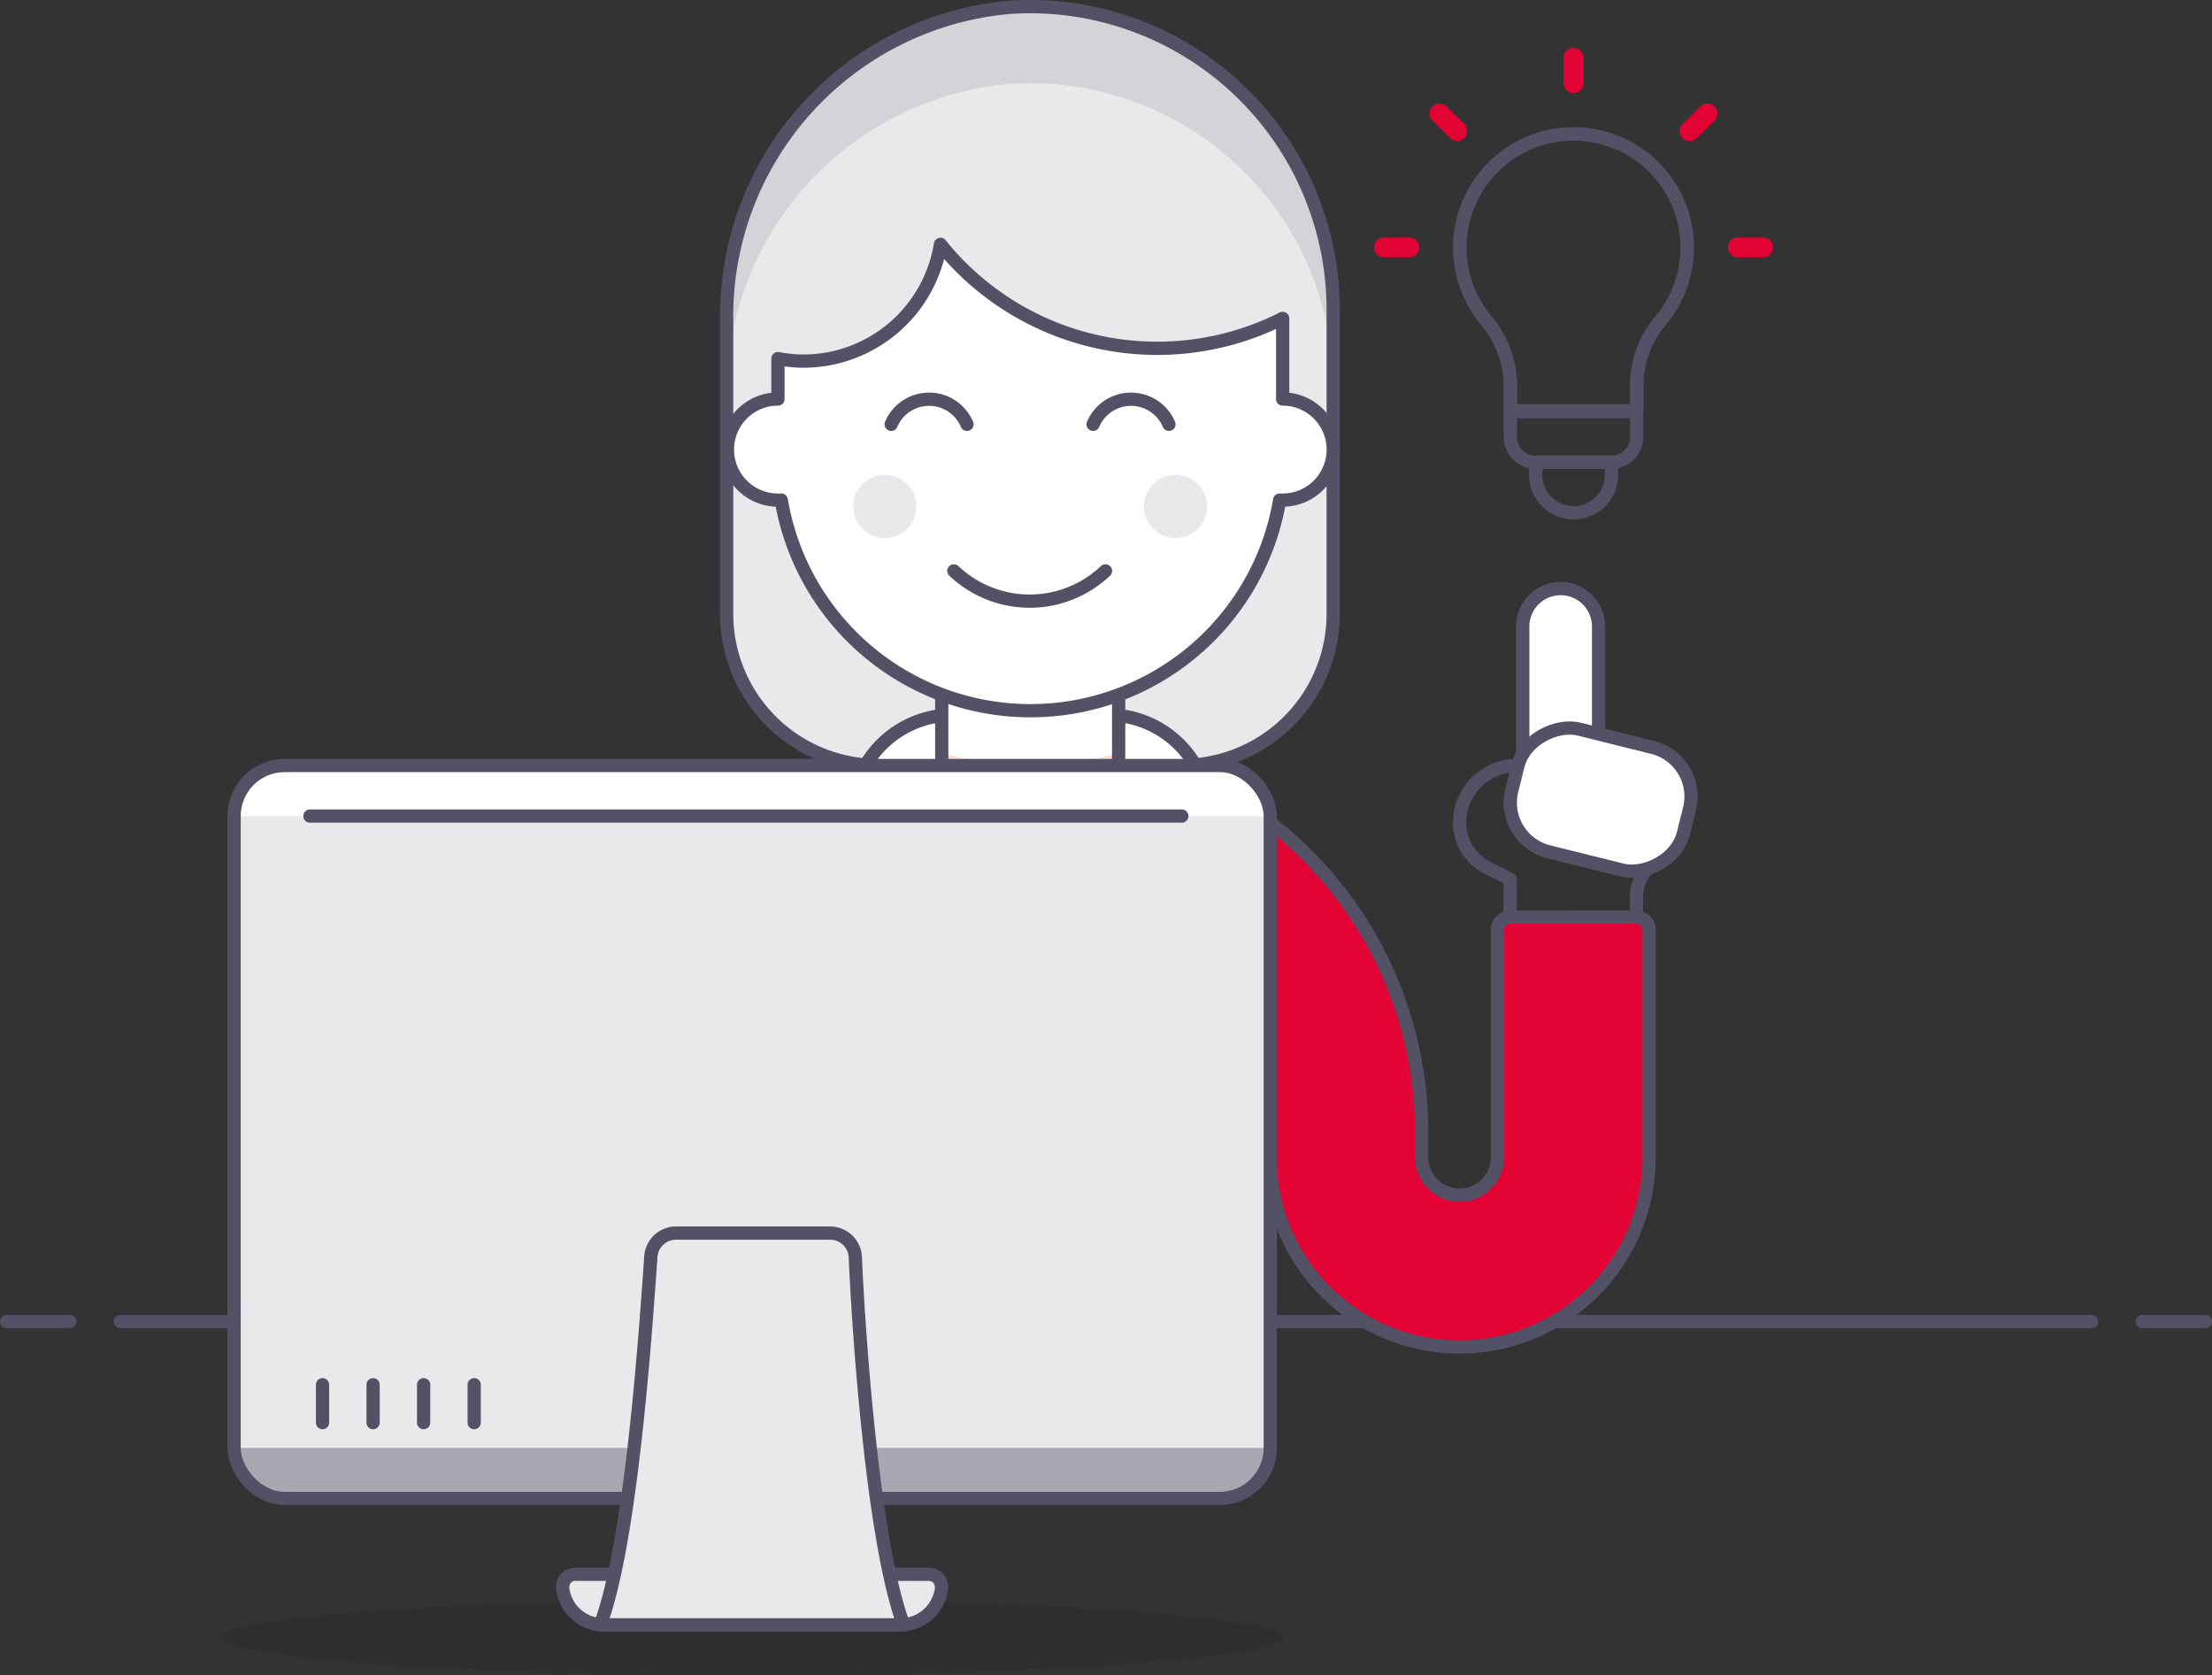 <svg xmlns="http://www.w3.org/2000/svg" width="333.828" height="252.831" viewBox="0 0 333.828 252.831"><rect x="0" y="0" width="333.828" height="252.831" fill="#333333" stroke="none"/><defs><style>.a,.h{fill:#fff;}.a,.e,.j{stroke:#535165;stroke-linejoin:round;stroke-width:2px;}.a,.e,.j,.k{stroke-linecap:round;}.b{fill:#191816;opacity:0.15;isolation:isolate;}.c,.j{fill:#e9e9ec;}.d{fill:#d4d4d8;}.e,.k{fill:none;}.f{fill:#e20334;}.g{fill:#ffdcd1;}.i{fill:#a9a8b2;}.k{stroke:#e20334;stroke-miterlimit:10;stroke-width:3px;}</style></defs><g transform="translate(-855.798 -401.497)"><line class="a" x2="297.501" transform="translate(873.962 600.931)"/><line class="a" x2="9.535" transform="translate(856.798 600.93)"/><line class="a" x2="9.535" transform="translate(1179.091 600.93)"/><ellipse class="b" cx="80.096" cy="5.721" rx="80.096" ry="5.721" transform="translate(889.219 642.886)"/><path class="c" d="M1034.117,517.02A22.884,22.884,0,0,0,1057,494.135V448.366a45.769,45.769,0,0,0-45.67-45.869q-1.557,0-3.112.1a46.8,46.8,0,0,0-42.756,47.333v44.205a22.884,22.884,0,0,0,22.884,22.885Z"/><path class="d" d="M1008.219,402.711a46.8,46.8,0,0,0-42.756,47.219v11.442a46.8,46.8,0,0,1,42.756-47.219A45.769,45.769,0,0,1,1056.9,456.81q.1,1.554.1,3.113V448.48a45.769,45.769,0,0,0-45.67-45.868Q1009.774,402.609,1008.219,402.711Z"/><path class="e" d="M1034.117,517.02A22.884,22.884,0,0,0,1057,494.135V448.366a45.769,45.769,0,0,0-45.67-45.869q-1.557,0-3.112.1a46.8,46.8,0,0,0-42.756,47.333v44.205a22.884,22.884,0,0,0,22.884,22.885Z"/><path class="f" d="M1047.466,576.139a28.606,28.606,0,0,0,57.212.041V541.812a1.907,1.907,0,0,0-1.907-1.907H1083.7a1.907,1.907,0,0,0-1.907,1.907v34.327a5.721,5.721,0,1,1-11.442,0v-3.814a59.119,59.119,0,1,0-118.238,0v28.606h95.353Z"/><path class="e" d="M1047.466,576.139a28.606,28.606,0,0,0,57.212.041V541.812a1.907,1.907,0,0,0-1.907-1.907H1083.7a1.907,1.907,0,0,0-1.907,1.907v34.327a5.721,5.721,0,1,1-11.442,0v-3.814a59.119,59.119,0,1,0-118.238,0v28.606h95.353Z"/><path class="a" d="M1035.909,516.524a15.256,15.256,0,0,0-13.158-7.132H999.866a15.259,15.259,0,0,0-13.159,7.132,14.648,14.648,0,0,0-1.144,12.434l5.149,14.227a3.815,3.815,0,0,0,5.531,1.983l15.256-9.077,15.256,9.077a3.814,3.814,0,0,0,5.531-1.983l5.149-14.227A14.646,14.646,0,0,0,1035.909,516.524Z"/><line class="e" y2="64.84" transform="translate(1011.27 536.091)"/><path class="g" d="M1024.62,522.741l-13.349,13.349-13.349-13.349V501.764h26.7Z"/><path class="h" d="M997.883,515.113a46.752,46.752,0,0,0,26.7,0V501.764h-26.7Z"/><path class="e" d="M1024.62,522.741l-13.349,13.349-13.349-13.349V501.764h26.7Z"/><line class="e" y2="34.327" transform="translate(975.036 566.604)"/><line class="e" y2="34.327" transform="translate(1047.504 566.604)"/><path class="a" d="M1049.373,461.715V449.548a41.955,41.955,0,0,1-51.643-11.175,20.977,20.977,0,0,1-20.711,17.621,21.238,21.238,0,0,1-3.814-.381v6.1a7.628,7.628,0,0,0,0,15.257h.5a38.141,38.141,0,0,0,75.214,0h.458a7.628,7.628,0,0,0,0-15.257Z"/><path class="e" d="M999.752,487.651a16.627,16.627,0,0,0,22.884,0"/><path class="e" d="M1032.21,465.53a6.217,6.217,0,0,0-11.443,0"/><path class="e" d="M1001.735,465.53a6.216,6.216,0,0,0-11.442,0"/><circle class="c" cx="4.768" cy="4.768" r="4.768" transform="translate(984.571 473.158)"/><circle class="c" cx="4.768" cy="4.768" r="4.768" transform="translate(1028.434 473.158)"/><path class="h" d="M1097.05,496.042a5.721,5.721,0,0,0-11.443,0v24.792h11.443Z"/><path class="e" d="M1097.05,496.042a5.721,5.721,0,0,0-11.443,0v24.792h11.443Z"/><path class="e" d="M1076.072,525.64a8.658,8.658,0,0,1,8.658-8.62h21.855v10.641a6.332,6.332,0,0,1-1.907,4.615h0a6.484,6.484,0,0,0-1.907,4.616v3.013H1083.7v-5.721l-3.394-1.717A7.625,7.625,0,0,1,1076.072,525.64Z"/><rect class="h" width="19.071" height="26.699" rx="7.628" transform="translate(1082.109 528.195) rotate(-76.03)"/><path class="h" d="M1084.883,523.962a7.627,7.627,0,0,1,9.23-5.569l11.1,2.784a7.633,7.633,0,0,1,5.111,4.234l.457-1.869a7.628,7.628,0,0,0-5.535-9.26l-.033-.008-11.1-2.746a7.627,7.627,0,0,0-9.23,5.568l-.954,3.814a7.627,7.627,0,0,0,.5,5Z"/><rect class="e" width="19.071" height="26.699" rx="7.628" transform="translate(1082.109 528.195) rotate(-76.03)"/><rect class="c" width="156.379" height="110.609" rx="7.628" transform="translate(891.126 517.02)"/><path class="h" d="M1039.838,517.02H898.716a7.629,7.629,0,0,0-7.629,7.628h156.379A7.628,7.628,0,0,0,1039.838,517.02Z"/><path class="i" d="M891.087,620a7.629,7.629,0,0,0,7.629,7.628h141.122a7.628,7.628,0,0,0,7.628-7.628Z"/><path class="j" d="M995.976,639.072a1.981,1.981,0,0,1,1.411.61,2.137,2.137,0,0,1,.5,1.487A6.217,6.217,0,0,1,991.7,646.7H946.812a6.217,6.217,0,0,1-6.1-5.531,2.137,2.137,0,0,1,.5-1.487,1.944,1.944,0,0,1,1.411-.61Z"/><rect class="e" width="156.379" height="110.609" rx="7.628" transform="translate(891.126 517.02)"/><path class="j" d="M992.161,646.7H946.392c4.73-12.625,6.865-44.778,7.628-55.534a3.815,3.815,0,0,1,3.814-3.585h23.228a3.813,3.813,0,0,1,3.814,3.585C985.334,601.922,987.47,634.075,992.161,646.7Z"/><line class="e" y2="5.721" transform="translate(904.475 610.466)"/><line class="e" y2="5.721" transform="translate(912.103 610.466)"/><line class="e" y2="5.721" transform="translate(919.731 610.466)"/><line class="e" y2="5.721" transform="translate(927.36 610.466)"/><line class="e" x2="131.587" transform="translate(902.568 524.648)"/><path class="e" d="M1110.437,438.831a17.164,17.164,0,1,0-30.322,11.061,15.255,15.255,0,0,1,3.623,9.8v3.814h19.071v-3.814a15.254,15.254,0,0,1,3.585-9.8A17.2,17.2,0,0,0,1110.437,438.831Z"/><path class="e" d="M1110.437,438.831a17.164,17.164,0,1,0-30.322,11.061,15.255,15.255,0,0,1,3.623,9.8v3.814h19.071v-3.814a15.254,15.254,0,0,1,3.585-9.8A17.2,17.2,0,0,0,1110.437,438.831Z"/><path class="e" d="M1098.995,471.251h-11.443a3.815,3.815,0,0,1-3.814-3.814v-3.815h19.071v3.815A3.815,3.815,0,0,1,1098.995,471.251Z"/><path class="e" d="M1098.995,473.158a5.721,5.721,0,0,1-11.443,0v-1.907h11.443Z"/><line class="k" y1="3.814" transform="translate(1093.274 410.225)"/><line class="k" y1="2.67" x2="2.708" transform="translate(1110.78 418.616)"/><line class="k" x2="3.814" transform="translate(1118.065 438.831)"/><line class="k" x1="2.708" y1="2.67" transform="translate(1073.021 418.616)"/><line class="k" x1="3.814" transform="translate(1064.668 438.831)"/></g></svg>